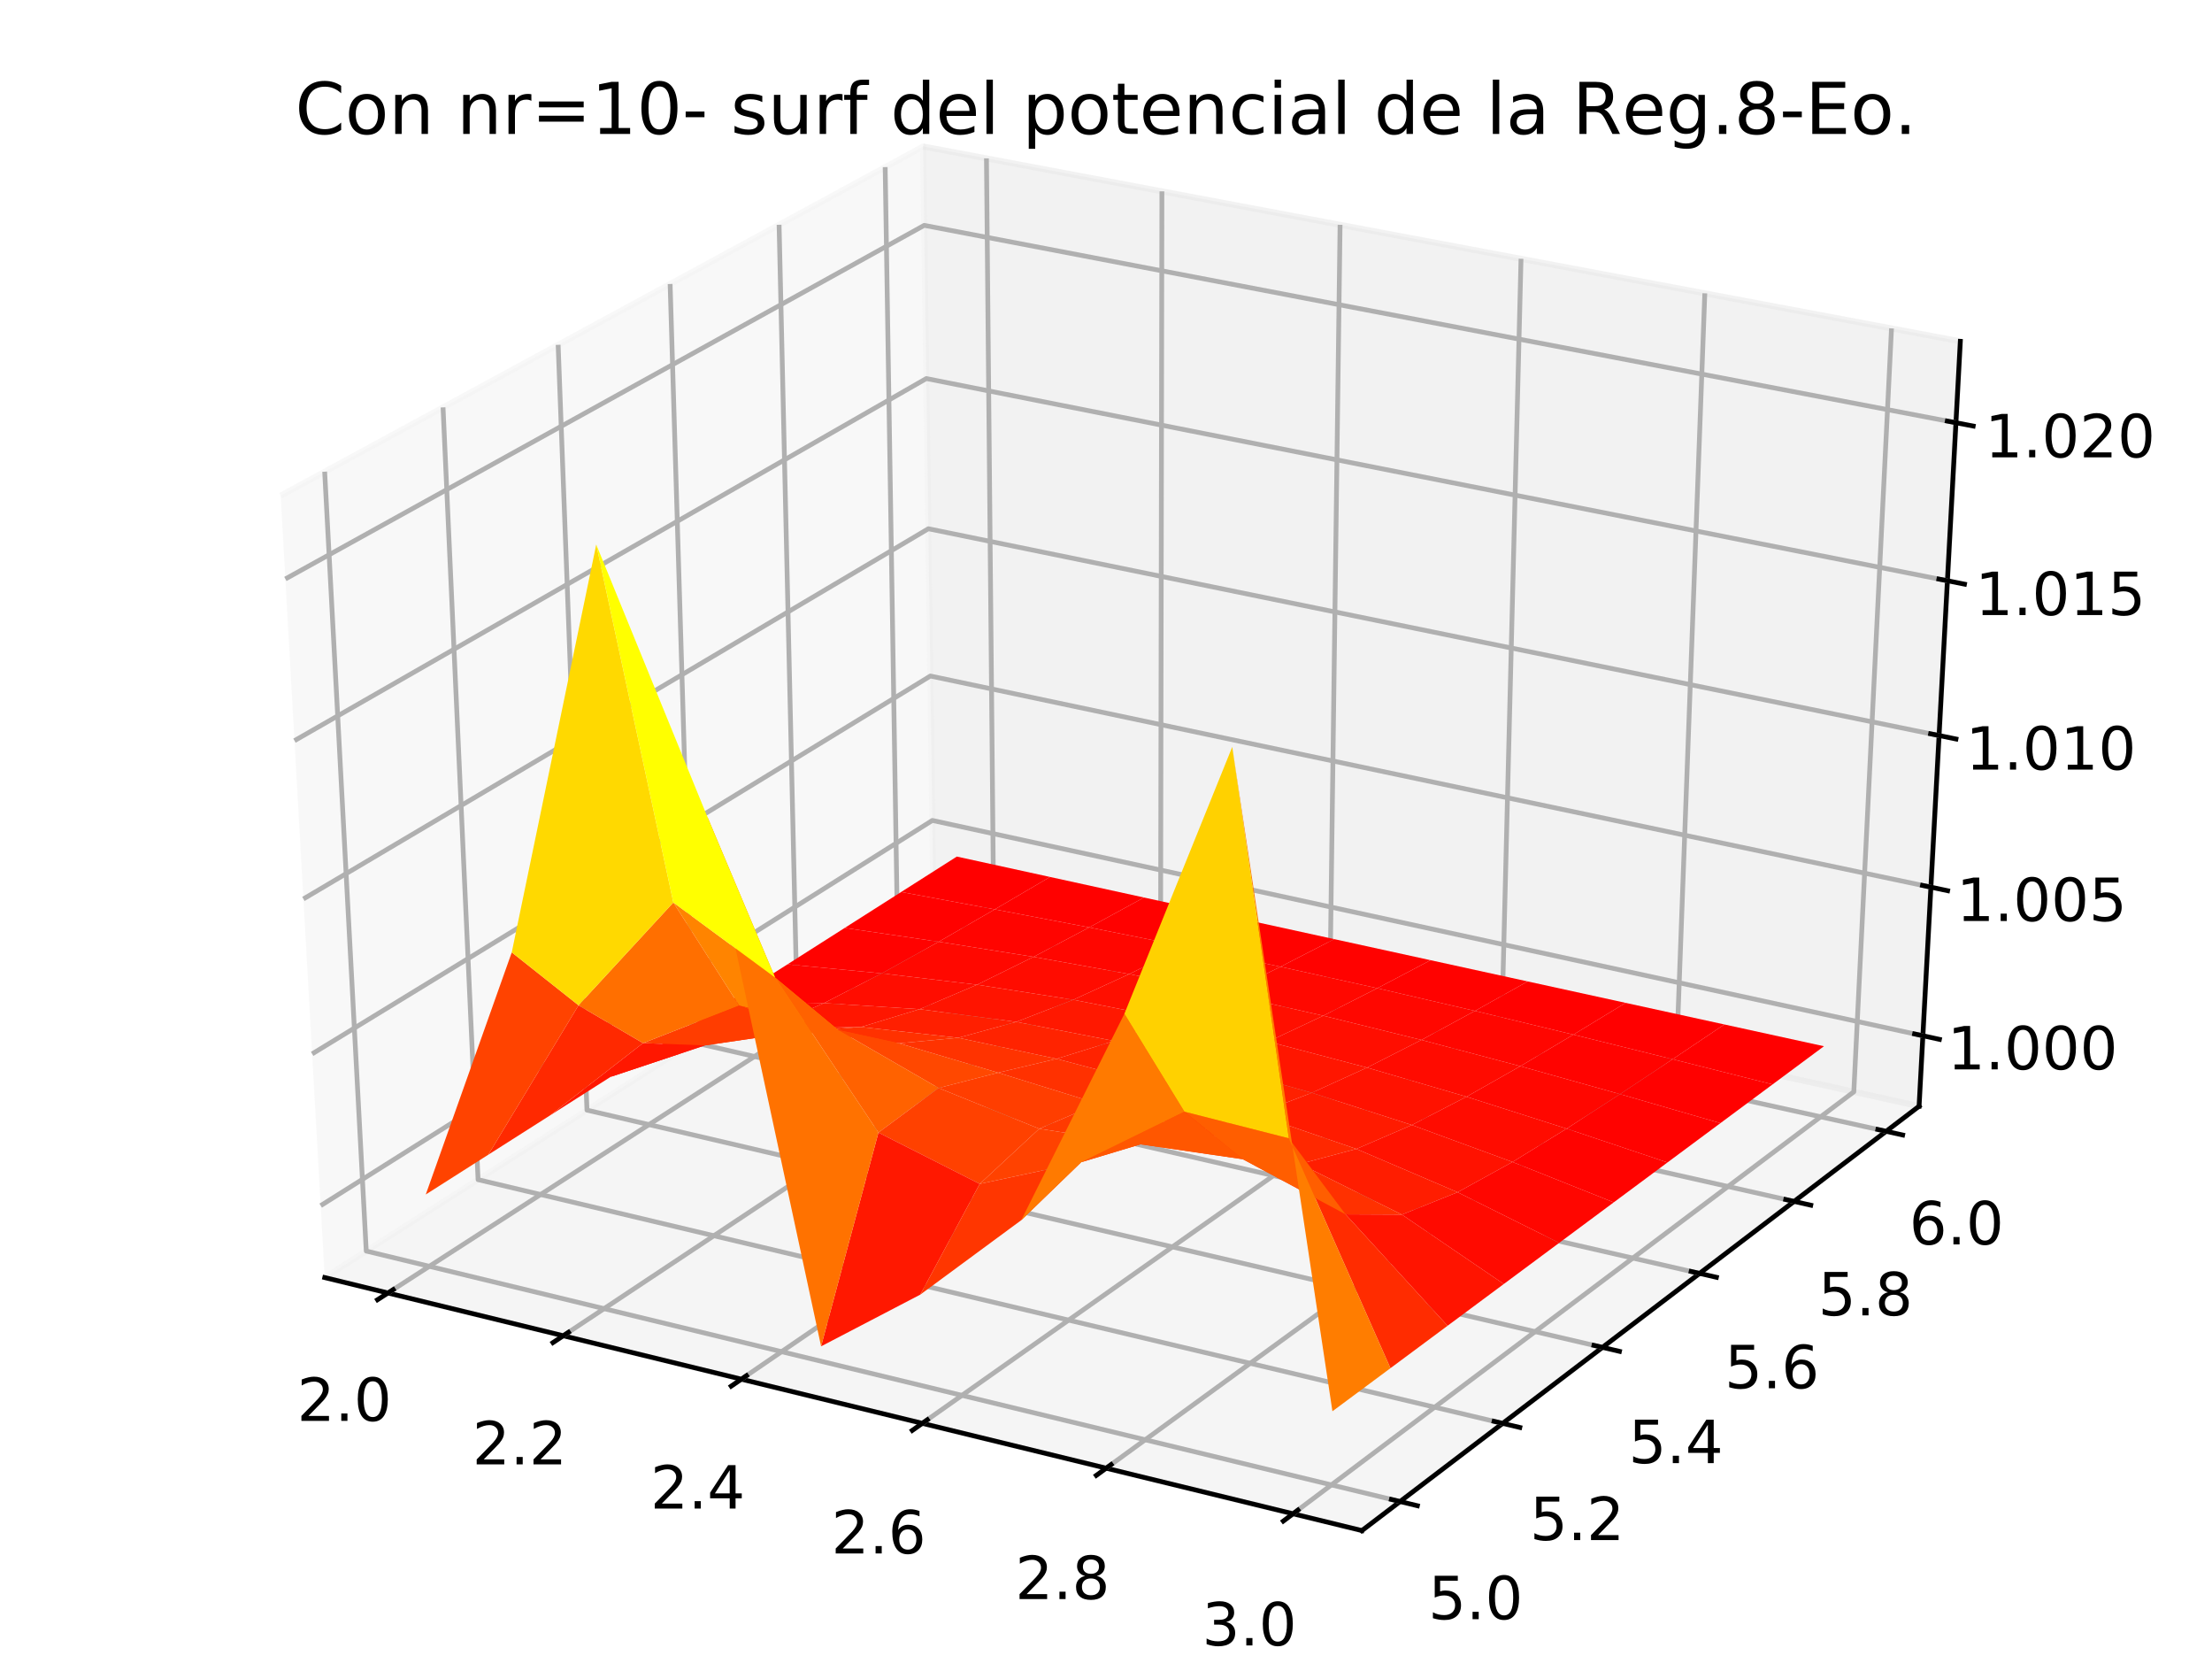 <?xml version="1.0" encoding="utf-8" standalone="no"?>
<!DOCTYPE svg PUBLIC "-//W3C//DTD SVG 1.1//EN"
  "http://www.w3.org/Graphics/SVG/1.1/DTD/svg11.dtd">
<!-- Created with matplotlib (https://matplotlib.org/) -->
<svg height="280.512pt" version="1.1" viewBox="0 0 371.52 280.512" width="371.52pt" xmlns="http://www.w3.org/2000/svg" xmlns:xlink="http://www.w3.org/1999/xlink">
 <defs>
  <style type="text/css">
*{stroke-linecap:butt;stroke-linejoin:round;}
  </style>
 </defs>
 <g id="figure_1">
  <g id="patch_1">
   <path d="M 0 280.512 
L 371.52 280.512 
L 371.52 0 
L 0 0 
z
" style="fill:#ffffff;"/>
  </g>
  <g id="patch_2">
   <path d="M 7.2 273.312 
L 364.32 273.312 
L 364.32 7.2 
L 7.2 7.2 
z
" style="fill:#ffffff;"/>
  </g>
  <g id="pane3d_1">
   <g id="patch_3">
    <path d="M 54.542 214.511 
L 156.751 149.266 
L 155.05 24.594 
L 47.141 83.215 
" style="fill:#f2f2f2;opacity:0.5;stroke:#f2f2f2;stroke-linejoin:miter;"/>
   </g>
  </g>
  <g id="pane3d_2">
   <g id="patch_4">
    <path d="M 156.751 149.266 
L 322.321 185.742 
L 329.249 57.311 
L 155.05 24.594 
" style="fill:#e6e6e6;opacity:0.5;stroke:#e6e6e6;stroke-linejoin:miter;"/>
   </g>
  </g>
  <g id="pane3d_3">
   <g id="patch_5">
    <path d="M 54.542 214.511 
L 228.744 256.993 
L 322.321 185.742 
L 156.751 149.266 
" style="fill:#ececec;opacity:0.5;stroke:#ececec;stroke-linejoin:miter;"/>
   </g>
  </g>
  <g id="axis3d_1">
   <g id="line2d_1">
    <path d="M 54.542 214.511 
L 228.744 256.993 
" style="fill:none;stroke:#000000;stroke-linecap:square;stroke-width:0.8;"/>
   </g>
   <g id="Line3DCollection_1">
    <path d="M 65.162 217.101 
L 166.877 151.497 
L 165.682 26.591 
" style="fill:none;stroke:#b0b0b0;stroke-width:0.8;"/>
    <path d="M 94.606 224.281 
L 194.929 157.677 
L 195.15 32.125 
" style="fill:none;stroke:#b0b0b0;stroke-width:0.8;"/>
    <path d="M 124.518 231.575 
L 223.393 163.948 
L 225.074 37.745 
" style="fill:none;stroke:#b0b0b0;stroke-width:0.8;"/>
    <path d="M 154.908 238.987 
L 252.28 170.312 
L 255.465 43.453 
" style="fill:none;stroke:#b0b0b0;stroke-width:0.8;"/>
    <path d="M 185.79 246.518 
L 281.599 176.771 
L 286.334 49.251 
" style="fill:none;stroke:#b0b0b0;stroke-width:0.8;"/>
    <path d="M 217.174 254.171 
L 311.359 183.327 
L 317.692 55.14 
" style="fill:none;stroke:#b0b0b0;stroke-width:0.8;"/>
   </g>
   <g id="xtick_1">
    <g id="line2d_2">
     <path d="M 66.039 216.535 
L 63.406 218.233 
" style="fill:none;stroke:#000000;stroke-linecap:square;stroke-width:0.8;"/>
    </g>
    <g id="text_1">
     <!-- 2.0 -->
     <defs>
      <path d="M 19.188 8.297 
L 53.609 8.297 
L 53.609 0 
L 7.328 0 
L 7.328 8.297 
Q 12.938 14.109 22.625 23.891 
Q 32.328 33.688 34.812 36.531 
Q 39.547 41.844 41.422 45.531 
Q 43.312 49.219 43.312 52.781 
Q 43.312 58.594 39.234 62.25 
Q 35.156 65.922 28.609 65.922 
Q 23.969 65.922 18.812 64.312 
Q 13.672 62.703 7.812 59.422 
L 7.812 69.391 
Q 13.766 71.781 18.938 73 
Q 24.125 74.219 28.422 74.219 
Q 39.75 74.219 46.484 68.547 
Q 53.219 62.891 53.219 53.422 
Q 53.219 48.922 51.531 44.891 
Q 49.859 40.875 45.406 35.406 
Q 44.188 33.984 37.641 27.219 
Q 31.109 20.453 19.188 8.297 
z
" id="DejaVuSans-50"/>
      <path d="M 10.688 12.406 
L 21 12.406 
L 21 0 
L 10.688 0 
z
" id="DejaVuSans-46"/>
      <path d="M 31.781 66.406 
Q 24.172 66.406 20.328 58.906 
Q 16.5 51.422 16.5 36.375 
Q 16.5 21.391 20.328 13.891 
Q 24.172 6.391 31.781 6.391 
Q 39.453 6.391 43.281 13.891 
Q 47.125 21.391 47.125 36.375 
Q 47.125 51.422 43.281 58.906 
Q 39.453 66.406 31.781 66.406 
z
M 31.781 74.219 
Q 44.047 74.219 50.516 64.516 
Q 56.984 54.828 56.984 36.375 
Q 56.984 17.969 50.516 8.266 
Q 44.047 -1.422 31.781 -1.422 
Q 19.531 -1.422 13.062 8.266 
Q 6.594 17.969 6.594 36.375 
Q 6.594 54.828 13.062 64.516 
Q 19.531 74.219 31.781 74.219 
z
" id="DejaVuSans-48"/>
     </defs>
     <g transform="translate(49.891 238.573)scale(0.1 -0.1)">
      <use xlink:href="#DejaVuSans-50"/>
      <use x="63.623" xlink:href="#DejaVuSans-46"/>
      <use x="95.41" xlink:href="#DejaVuSans-48"/>
     </g>
    </g>
   </g>
   <g id="xtick_2">
    <g id="line2d_3">
     <path d="M 95.471 223.707 
L 92.873 225.431 
" style="fill:none;stroke:#000000;stroke-linecap:square;stroke-width:0.8;"/>
    </g>
    <g id="text_2">
     <!-- 2.2 -->
     <g transform="translate(79.331 245.876)scale(0.1 -0.1)">
      <use xlink:href="#DejaVuSans-50"/>
      <use x="63.623" xlink:href="#DejaVuSans-46"/>
      <use x="95.41" xlink:href="#DejaVuSans-50"/>
     </g>
    </g>
   </g>
   <g id="xtick_3">
    <g id="line2d_4">
     <path d="M 125.371 230.992 
L 122.809 232.744 
" style="fill:none;stroke:#000000;stroke-linecap:square;stroke-width:0.8;"/>
    </g>
    <g id="text_3">
     <!-- 2.4 -->
     <defs>
      <path d="M 37.797 64.312 
L 12.891 25.391 
L 37.797 25.391 
z
M 35.203 72.906 
L 47.609 72.906 
L 47.609 25.391 
L 58.016 25.391 
L 58.016 17.188 
L 47.609 17.188 
L 47.609 0 
L 37.797 0 
L 37.797 17.188 
L 4.891 17.188 
L 4.891 26.703 
z
" id="DejaVuSans-52"/>
     </defs>
     <g transform="translate(109.24 253.295)scale(0.1 -0.1)">
      <use xlink:href="#DejaVuSans-50"/>
      <use x="63.623" xlink:href="#DejaVuSans-46"/>
      <use x="95.41" xlink:href="#DejaVuSans-52"/>
     </g>
    </g>
   </g>
   <g id="xtick_4">
    <g id="line2d_5">
     <path d="M 155.749 238.394 
L 153.225 240.174 
" style="fill:none;stroke:#000000;stroke-linecap:square;stroke-width:0.8;"/>
    </g>
    <g id="text_4">
     <!-- 2.6 -->
     <defs>
      <path d="M 33.016 40.375 
Q 26.375 40.375 22.484 35.828 
Q 18.609 31.297 18.609 23.391 
Q 18.609 15.531 22.484 10.953 
Q 26.375 6.391 33.016 6.391 
Q 39.656 6.391 43.531 10.953 
Q 47.406 15.531 47.406 23.391 
Q 47.406 31.297 43.531 35.828 
Q 39.656 40.375 33.016 40.375 
z
M 52.594 71.297 
L 52.594 62.312 
Q 48.875 64.062 45.094 64.984 
Q 41.312 65.922 37.594 65.922 
Q 27.828 65.922 22.672 59.328 
Q 17.531 52.734 16.797 39.406 
Q 19.672 43.656 24.016 45.922 
Q 28.375 48.188 33.594 48.188 
Q 44.578 48.188 50.953 41.516 
Q 57.328 34.859 57.328 23.391 
Q 57.328 12.156 50.688 5.359 
Q 44.047 -1.422 33.016 -1.422 
Q 20.359 -1.422 13.672 8.266 
Q 6.984 17.969 6.984 36.375 
Q 6.984 53.656 15.188 63.938 
Q 23.391 74.219 37.203 74.219 
Q 40.922 74.219 44.703 73.484 
Q 48.484 72.75 52.594 71.297 
z
" id="DejaVuSans-54"/>
     </defs>
     <g transform="translate(139.629 260.834)scale(0.1 -0.1)">
      <use xlink:href="#DejaVuSans-50"/>
      <use x="63.623" xlink:href="#DejaVuSans-46"/>
      <use x="95.41" xlink:href="#DejaVuSans-54"/>
     </g>
    </g>
   </g>
   <g id="xtick_5">
    <g id="line2d_6">
     <path d="M 186.617 245.915 
L 184.132 247.725 
" style="fill:none;stroke:#000000;stroke-linecap:square;stroke-width:0.8;"/>
    </g>
    <g id="text_5">
     <!-- 2.8 -->
     <defs>
      <path d="M 31.781 34.625 
Q 24.75 34.625 20.719 30.859 
Q 16.703 27.094 16.703 20.516 
Q 16.703 13.922 20.719 10.156 
Q 24.75 6.391 31.781 6.391 
Q 38.812 6.391 42.859 10.172 
Q 46.922 13.969 46.922 20.516 
Q 46.922 27.094 42.891 30.859 
Q 38.875 34.625 31.781 34.625 
z
M 21.922 38.812 
Q 15.578 40.375 12.031 44.719 
Q 8.5 49.078 8.5 55.328 
Q 8.5 64.062 14.719 69.141 
Q 20.953 74.219 31.781 74.219 
Q 42.672 74.219 48.875 69.141 
Q 55.078 64.062 55.078 55.328 
Q 55.078 49.078 51.531 44.719 
Q 48 40.375 41.703 38.812 
Q 48.828 37.156 52.797 32.312 
Q 56.781 27.484 56.781 20.516 
Q 56.781 9.906 50.312 4.234 
Q 43.844 -1.422 31.781 -1.422 
Q 19.734 -1.422 13.25 4.234 
Q 6.781 9.906 6.781 20.516 
Q 6.781 27.484 10.781 32.312 
Q 14.797 37.156 21.922 38.812 
z
M 18.312 54.391 
Q 18.312 48.734 21.844 45.562 
Q 25.391 42.391 31.781 42.391 
Q 38.141 42.391 41.719 45.562 
Q 45.312 48.734 45.312 54.391 
Q 45.312 60.062 41.719 63.234 
Q 38.141 66.406 31.781 66.406 
Q 25.391 66.406 21.844 63.234 
Q 18.312 60.062 18.312 54.391 
z
" id="DejaVuSans-56"/>
     </defs>
     <g transform="translate(170.51 268.494)scale(0.1 -0.1)">
      <use xlink:href="#DejaVuSans-50"/>
      <use x="63.623" xlink:href="#DejaVuSans-46"/>
      <use x="95.41" xlink:href="#DejaVuSans-56"/>
     </g>
    </g>
   </g>
   <g id="xtick_6">
    <g id="line2d_7">
     <path d="M 217.988 253.559 
L 215.543 255.398 
" style="fill:none;stroke:#000000;stroke-linecap:square;stroke-width:0.8;"/>
    </g>
    <g id="text_6">
     <!-- 3.0 -->
     <defs>
      <path d="M 40.578 39.312 
Q 47.656 37.797 51.625 33 
Q 55.609 28.219 55.609 21.188 
Q 55.609 10.406 48.188 4.484 
Q 40.766 -1.422 27.094 -1.422 
Q 22.516 -1.422 17.656 -0.516 
Q 12.797 0.391 7.625 2.203 
L 7.625 11.719 
Q 11.719 9.328 16.594 8.109 
Q 21.484 6.891 26.812 6.891 
Q 36.078 6.891 40.938 10.547 
Q 45.797 14.203 45.797 21.188 
Q 45.797 27.641 41.281 31.266 
Q 36.766 34.906 28.719 34.906 
L 20.219 34.906 
L 20.219 43.016 
L 29.109 43.016 
Q 36.375 43.016 40.234 45.922 
Q 44.094 48.828 44.094 54.297 
Q 44.094 59.906 40.109 62.906 
Q 36.141 65.922 28.719 65.922 
Q 24.656 65.922 20.016 65.031 
Q 15.375 64.156 9.812 62.312 
L 9.812 71.094 
Q 15.438 72.656 20.344 73.438 
Q 25.25 74.219 29.594 74.219 
Q 40.828 74.219 47.359 69.109 
Q 53.906 64.016 53.906 55.328 
Q 53.906 49.266 50.438 45.094 
Q 46.969 40.922 40.578 39.312 
z
" id="DejaVuSans-51"/>
     </defs>
     <g transform="translate(201.895 276.28)scale(0.1 -0.1)">
      <use xlink:href="#DejaVuSans-51"/>
      <use x="63.623" xlink:href="#DejaVuSans-46"/>
      <use x="95.41" xlink:href="#DejaVuSans-48"/>
     </g>
    </g>
   </g>
  </g>
  <g id="axis3d_2">
   <g id="line2d_8">
    <path d="M 322.321 185.742 
L 228.744 256.993 
" style="fill:none;stroke:#000000;stroke-linecap:square;stroke-width:0.8;"/>
   </g>
   <g id="Line3DCollection_2">
    <path d="M 54.53 79.201 
L 61.515 210.059 
L 235.148 252.117 
" style="fill:none;stroke:#b0b0b0;stroke-width:0.8;"/>
    <path d="M 74.41 68.401 
L 80.296 198.071 
L 252.382 238.995 
" style="fill:none;stroke:#b0b0b0;stroke-width:0.8;"/>
    <path d="M 93.743 57.899 
L 98.584 186.396 
L 269.144 226.232 
" style="fill:none;stroke:#b0b0b0;stroke-width:0.8;"/>
    <path d="M 112.55 47.682 
L 116.401 175.024 
L 285.453 213.814 
" style="fill:none;stroke:#b0b0b0;stroke-width:0.8;"/>
    <path d="M 130.852 37.74 
L 133.762 163.941 
L 301.328 201.726 
" style="fill:none;stroke:#b0b0b0;stroke-width:0.8;"/>
    <path d="M 148.67 28.06 
L 150.687 153.137 
L 316.786 189.956 
" style="fill:none;stroke:#b0b0b0;stroke-width:0.8;"/>
   </g>
   <g id="xtick_7">
    <g id="line2d_9">
     <path d="M 233.695 251.765 
L 238.058 252.821 
" style="fill:none;stroke:#000000;stroke-linecap:square;stroke-width:0.8;"/>
    </g>
    <g id="text_7">
     <!-- 5.0 -->
     <defs>
      <path d="M 10.797 72.906 
L 49.516 72.906 
L 49.516 64.594 
L 19.828 64.594 
L 19.828 46.734 
Q 21.969 47.469 24.109 47.828 
Q 26.266 48.188 28.422 48.188 
Q 40.625 48.188 47.75 41.5 
Q 54.891 34.812 54.891 23.391 
Q 54.891 11.625 47.562 5.094 
Q 40.234 -1.422 26.906 -1.422 
Q 22.312 -1.422 17.547 -0.641 
Q 12.797 0.141 7.719 1.703 
L 7.719 11.625 
Q 12.109 9.234 16.797 8.062 
Q 21.484 6.891 26.703 6.891 
Q 35.156 6.891 40.078 11.328 
Q 45.016 15.766 45.016 23.391 
Q 45.016 31 40.078 35.438 
Q 35.156 39.891 26.703 39.891 
Q 22.75 39.891 18.812 39.016 
Q 14.891 38.141 10.797 36.281 
z
" id="DejaVuSans-53"/>
     </defs>
     <g transform="translate(239.896 271.873)scale(0.1 -0.1)">
      <use xlink:href="#DejaVuSans-53"/>
      <use x="63.623" xlink:href="#DejaVuSans-46"/>
      <use x="95.41" xlink:href="#DejaVuSans-48"/>
     </g>
    </g>
   </g>
   <g id="xtick_8">
    <g id="line2d_10">
     <path d="M 250.942 238.652 
L 255.263 239.68 
" style="fill:none;stroke:#000000;stroke-linecap:square;stroke-width:0.8;"/>
    </g>
    <g id="text_8">
     <!-- 5.2 -->
     <g transform="translate(256.945 258.589)scale(0.1 -0.1)">
      <use xlink:href="#DejaVuSans-53"/>
      <use x="63.623" xlink:href="#DejaVuSans-46"/>
      <use x="95.41" xlink:href="#DejaVuSans-50"/>
     </g>
    </g>
   </g>
   <g id="xtick_9">
    <g id="line2d_11">
     <path d="M 267.718 225.899 
L 271.998 226.899 
" style="fill:none;stroke:#000000;stroke-linecap:square;stroke-width:0.8;"/>
    </g>
    <g id="text_9">
     <!-- 5.4 -->
     <g transform="translate(273.527 245.668)scale(0.1 -0.1)">
      <use xlink:href="#DejaVuSans-53"/>
      <use x="63.623" xlink:href="#DejaVuSans-46"/>
      <use x="95.41" xlink:href="#DejaVuSans-52"/>
     </g>
    </g>
   </g>
   <g id="xtick_10">
    <g id="line2d_12">
     <path d="M 284.041 213.49 
L 288.281 214.462 
" style="fill:none;stroke:#000000;stroke-linecap:square;stroke-width:0.8;"/>
    </g>
    <g id="text_10">
     <!-- 5.6 -->
     <g transform="translate(289.662 233.097)scale(0.1 -0.1)">
      <use xlink:href="#DejaVuSans-53"/>
      <use x="63.623" xlink:href="#DejaVuSans-46"/>
      <use x="95.41" xlink:href="#DejaVuSans-54"/>
     </g>
    </g>
   </g>
   <g id="xtick_11">
    <g id="line2d_13">
     <path d="M 299.929 201.411 
L 304.13 202.358 
" style="fill:none;stroke:#000000;stroke-linecap:square;stroke-width:0.8;"/>
    </g>
    <g id="text_11">
     <!-- 5.8 -->
     <g transform="translate(305.368 220.859)scale(0.1 -0.1)">
      <use xlink:href="#DejaVuSans-53"/>
      <use x="63.623" xlink:href="#DejaVuSans-46"/>
      <use x="95.41" xlink:href="#DejaVuSans-56"/>
     </g>
    </g>
   </g>
   <g id="xtick_12">
    <g id="line2d_14">
     <path d="M 315.4 189.649 
L 319.561 190.572 
" style="fill:none;stroke:#000000;stroke-linecap:square;stroke-width:0.8;"/>
    </g>
    <g id="text_12">
     <!-- 6.0 -->
     <g transform="translate(320.661 208.944)scale(0.1 -0.1)">
      <use xlink:href="#DejaVuSans-54"/>
      <use x="63.623" xlink:href="#DejaVuSans-46"/>
      <use x="95.41" xlink:href="#DejaVuSans-48"/>
     </g>
    </g>
   </g>
  </g>
  <g id="axis3d_3">
   <g id="line2d_15">
    <path d="M 322.321 185.742 
L 329.249 57.311 
" style="fill:none;stroke:#000000;stroke-linecap:square;stroke-width:0.8;"/>
   </g>
   <g id="Line3DCollection_3">
    <path d="M 322.96 173.909 
L 156.594 137.757 
L 53.861 202.433 
" style="fill:none;stroke:#b0b0b0;stroke-width:0.8;"/>
    <path d="M 324.305 148.962 
L 156.263 113.507 
L 52.425 176.956 
" style="fill:none;stroke:#b0b0b0;stroke-width:0.8;"/>
    <path d="M 325.678 123.502 
L 155.926 88.78 
L 50.959 150.939 
" style="fill:none;stroke:#b0b0b0;stroke-width:0.8;"/>
    <path d="M 327.08 97.514 
L 155.582 63.562 
L 49.461 124.363 
" style="fill:none;stroke:#b0b0b0;stroke-width:0.8;"/>
    <path d="M 328.511 70.98 
L 155.23 37.838 
L 47.93 97.211 
" style="fill:none;stroke:#b0b0b0;stroke-width:0.8;"/>
   </g>
   <g id="xtick_13">
    <g id="line2d_16">
     <path d="M 321.571 173.608 
L 325.739 174.513 
" style="fill:none;stroke:#000000;stroke-linecap:square;stroke-width:0.8;"/>
    </g>
    <g id="text_13">
     <!-- 1.000 -->
     <defs>
      <path d="M 12.406 8.297 
L 28.516 8.297 
L 28.516 63.922 
L 10.984 60.406 
L 10.984 69.391 
L 28.422 72.906 
L 38.281 72.906 
L 38.281 8.297 
L 54.391 8.297 
L 54.391 0 
L 12.406 0 
z
" id="DejaVuSans-49"/>
     </defs>
     <g transform="translate(327.065 179.555)scale(0.1 -0.1)">
      <use xlink:href="#DejaVuSans-49"/>
      <use x="63.623" xlink:href="#DejaVuSans-46"/>
      <use x="95.41" xlink:href="#DejaVuSans-48"/>
      <use x="159.033" xlink:href="#DejaVuSans-48"/>
      <use x="222.656" xlink:href="#DejaVuSans-48"/>
     </g>
    </g>
   </g>
   <g id="xtick_14">
    <g id="line2d_17">
     <path d="M 322.902 148.666 
L 327.114 149.554 
" style="fill:none;stroke:#000000;stroke-linecap:square;stroke-width:0.8;"/>
    </g>
    <g id="text_14">
     <!-- 1.005 -->
     <g transform="translate(328.594 154.645)scale(0.1 -0.1)">
      <use xlink:href="#DejaVuSans-49"/>
      <use x="63.623" xlink:href="#DejaVuSans-46"/>
      <use x="95.41" xlink:href="#DejaVuSans-48"/>
      <use x="159.033" xlink:href="#DejaVuSans-48"/>
      <use x="222.656" xlink:href="#DejaVuSans-53"/>
     </g>
    </g>
   </g>
   <g id="xtick_15">
    <g id="line2d_18">
     <path d="M 324.261 123.212 
L 328.517 124.082 
" style="fill:none;stroke:#000000;stroke-linecap:square;stroke-width:0.8;"/>
    </g>
    <g id="text_15">
     <!-- 1.010 -->
     <g transform="translate(330.155 129.224)scale(0.1 -0.1)">
      <use xlink:href="#DejaVuSans-49"/>
      <use x="63.623" xlink:href="#DejaVuSans-46"/>
      <use x="95.41" xlink:href="#DejaVuSans-48"/>
      <use x="159.033" xlink:href="#DejaVuSans-49"/>
      <use x="222.656" xlink:href="#DejaVuSans-48"/>
     </g>
    </g>
   </g>
   <g id="xtick_16">
    <g id="line2d_19">
     <path d="M 325.647 97.23 
L 329.949 98.082 
" style="fill:none;stroke:#000000;stroke-linecap:square;stroke-width:0.8;"/>
    </g>
    <g id="text_16">
     <!-- 1.015 -->
     <g transform="translate(331.748 103.276)scale(0.1 -0.1)">
      <use xlink:href="#DejaVuSans-49"/>
      <use x="63.623" xlink:href="#DejaVuSans-46"/>
      <use x="95.41" xlink:href="#DejaVuSans-48"/>
      <use x="159.033" xlink:href="#DejaVuSans-49"/>
      <use x="222.656" xlink:href="#DejaVuSans-53"/>
     </g>
    </g>
   </g>
   <g id="xtick_17">
    <g id="line2d_20">
     <path d="M 327.063 70.703 
L 331.411 71.535 
" style="fill:none;stroke:#000000;stroke-linecap:square;stroke-width:0.8;"/>
    </g>
    <g id="text_17">
     <!-- 1.020 -->
     <g transform="translate(333.374 76.786)scale(0.1 -0.1)">
      <use xlink:href="#DejaVuSans-49"/>
      <use x="63.623" xlink:href="#DejaVuSans-46"/>
      <use x="95.41" xlink:href="#DejaVuSans-48"/>
      <use x="159.033" xlink:href="#DejaVuSans-50"/>
      <use x="222.656" xlink:href="#DejaVuSans-48"/>
     </g>
    </g>
   </g>
  </g>
  <g id="axes_1">
   <g id="Poly3DCollection_1">
    <path clip-path="url(#pbfcf50aa04)" d="M 151.357 149.771 
L 167.078 152.69 
L 176.358 147.247 
L 160.704 143.824 
z
" style="fill:#ff0000;"/>
    <path clip-path="url(#pbfcf50aa04)" d="M 167.078 152.69 
L 182.937 155.718 
L 192.14 150.698 
L 176.358 147.247 
z
" style="fill:#ff0100;"/>
    <path clip-path="url(#pbfcf50aa04)" d="M 141.875 155.802 
L 157.66 158.125 
L 167.078 152.69 
L 151.357 149.771 
z
" style="fill:#ff0100;"/>
    <path clip-path="url(#pbfcf50aa04)" d="M 182.937 155.718 
L 198.933 158.918 
L 208.051 154.177 
L 192.14 150.698 
z
" style="fill:#ff0100;"/>
    <path clip-path="url(#pbfcf50aa04)" d="M 157.66 158.125 
L 173.592 160.662 
L 182.937 155.718 
L 167.078 152.69 
z
" style="fill:#ff0400;"/>
    <path clip-path="url(#pbfcf50aa04)" d="M 198.933 158.918 
L 215.064 162.32 
L 224.095 157.685 
L 208.051 154.177 
z
" style="fill:#ff0200;"/>
    <path clip-path="url(#pbfcf50aa04)" d="M 132.258 161.92 
L 148.097 163.436 
L 157.66 158.125 
L 141.875 155.802 
z
" style="fill:#ff0200;"/>
    <path clip-path="url(#pbfcf50aa04)" d="M 173.592 160.662 
L 189.671 163.552 
L 198.933 158.918 
L 182.937 155.718 
z
" style="fill:#ff0600;"/>
    <path clip-path="url(#pbfcf50aa04)" d="M 215.064 162.32 
L 231.33 165.93 
L 240.272 161.223 
L 224.095 157.685 
z
" style="fill:#ff0200;"/>
    <path clip-path="url(#pbfcf50aa04)" d="M 148.097 163.436 
L 164.099 165.339 
L 173.592 160.662 
L 157.66 158.125 
z
" style="fill:#ff0800;"/>
    <path clip-path="url(#pbfcf50aa04)" d="M 189.671 163.552 
L 205.892 166.847 
L 215.064 162.32 
L 198.933 158.918 
z
" style="fill:#ff0800;"/>
    <path clip-path="url(#pbfcf50aa04)" d="M 231.33 165.93 
L 247.729 169.736 
L 256.584 164.789 
L 240.272 161.223 
z
" style="fill:#ff0200;"/>
    <path clip-path="url(#pbfcf50aa04)" d="M 122.501 168.127 
L 138.379 168.43 
L 148.097 163.436 
L 132.258 161.92 
z
" style="fill:#ff0400;"/>
    <path clip-path="url(#pbfcf50aa04)" d="M 164.099 165.339 
L 180.261 167.867 
L 189.671 163.552 
L 173.592 160.662 
z
" style="fill:#ff0c00;"/>
    <path clip-path="url(#pbfcf50aa04)" d="M 205.892 166.847 
L 222.249 170.544 
L 231.33 165.93 
L 215.064 162.32 
z
" style="fill:#ff0800;"/>
    <path clip-path="url(#pbfcf50aa04)" d="M 247.729 169.736 
L 264.259 173.721 
L 273.032 168.386 
L 256.584 164.789 
z
" style="fill:#ff0100;"/>
    <path clip-path="url(#pbfcf50aa04)" d="M 138.379 168.43 
L 154.445 169.449 
L 164.099 165.339 
L 148.097 163.436 
z
" style="fill:#ff0d00;"/>
    <path clip-path="url(#pbfcf50aa04)" d="M 180.261 167.867 
L 196.573 171.071 
L 205.892 166.847 
L 189.671 163.552 
z
" style="fill:#ff0f00;"/>
    <path clip-path="url(#pbfcf50aa04)" d="M 222.249 170.544 
L 238.737 174.613 
L 247.729 169.736 
L 231.33 165.93 
z
" style="fill:#ff0700;"/>
    <path clip-path="url(#pbfcf50aa04)" d="M 264.259 173.721 
L 280.92 177.851 
L 289.619 172.013 
L 273.032 168.386 
z
" style="fill:#ff0000;"/>
    <path clip-path="url(#pbfcf50aa04)" d="M 112.601 174.424 
L 128.489 172.729 
L 138.379 168.43 
L 122.501 168.127 
z
" style="fill:#ff0700;"/>
    <path clip-path="url(#pbfcf50aa04)" d="M 154.445 169.449 
L 170.692 171.577 
L 180.261 167.867 
L 164.099 165.339 
z
" style="fill:#ff1400;"/>
    <path clip-path="url(#pbfcf50aa04)" d="M 196.573 171.071 
L 213.025 174.89 
L 222.249 170.544 
L 205.892 166.847 
z
" style="fill:#ff0f00;"/>
    <path clip-path="url(#pbfcf50aa04)" d="M 238.737 174.613 
L 255.352 179.021 
L 264.259 173.721 
L 247.729 169.736 
z
" style="fill:#ff0600;"/>
    <path clip-path="url(#pbfcf50aa04)" d="M 280.92 177.851 
L 297.714 182.079 
L 306.346 175.67 
L 289.619 172.013 
z
" style="fill:#ff0000;"/>
    <path clip-path="url(#pbfcf50aa04)" d="M 128.489 172.729 
L 144.61 172.441 
L 154.445 169.449 
L 138.379 168.43 
z
" style="fill:#ff1600;"/>
    <path clip-path="url(#pbfcf50aa04)" d="M 170.692 171.577 
L 187.1 174.779 
L 196.573 171.071 
L 180.261 167.867 
z
" style="fill:#ff1800;"/>
    <path clip-path="url(#pbfcf50aa04)" d="M 213.025 174.89 
L 229.607 179.257 
L 238.737 174.613 
L 222.249 170.544 
z
" style="fill:#ff0e00;"/>
    <path clip-path="url(#pbfcf50aa04)" d="M 255.352 179.021 
L 272.091 183.711 
L 280.92 177.851 
L 264.259 173.721 
z
" style="fill:#ff0300;"/>
    <path clip-path="url(#pbfcf50aa04)" d="M 102.555 180.814 
L 118.389 175.532 
L 128.489 172.729 
L 112.601 174.424 
z
" style="fill:#ff0d00;"/>
    <path clip-path="url(#pbfcf50aa04)" d="M 144.61 172.441 
L 160.947 174.252 
L 170.692 171.577 
L 154.445 169.449 
z
" style="fill:#ff1f00;"/>
    <path clip-path="url(#pbfcf50aa04)" d="M 272.091 183.711 
L 288.954 188.583 
L 297.714 182.079 
L 280.92 177.851 
z
" style="fill:#ff0100;"/>
    <path clip-path="url(#pbfcf50aa04)" d="M 229.607 179.257 
L 246.311 184.147 
L 255.352 179.021 
L 238.737 174.613 
z
" style="fill:#ff0b00;"/>
    <path clip-path="url(#pbfcf50aa04)" d="M 187.1 174.779 
L 203.651 178.799 
L 213.025 174.89 
L 196.573 171.071 
z
" style="fill:#ff1800;"/>
    <path clip-path="url(#pbfcf50aa04)" d="M 118.389 175.532 
L 134.547 173.163 
L 144.61 172.441 
L 128.489 172.729 
z
" style="fill:#ff2400;"/>
    <path clip-path="url(#pbfcf50aa04)" d="M 246.311 184.147 
L 263.13 189.51 
L 272.091 183.711 
L 255.352 179.021 
z
" style="fill:#ff0700;"/>
    <path clip-path="url(#pbfcf50aa04)" d="M 203.651 178.799 
L 220.333 183.485 
L 229.607 179.257 
L 213.025 174.89 
z
" style="fill:#ff1600;"/>
    <path clip-path="url(#pbfcf50aa04)" d="M 160.947 174.252 
L 177.46 177.784 
L 187.1 174.779 
L 170.692 171.577 
z
" style="fill:#ff2300;"/>
    <path clip-path="url(#pbfcf50aa04)" d="M 92.361 187.299 
L 108 175.146 
L 118.389 175.532 
L 102.555 180.814 
z
" style="fill:#ff1700;"/>
    <path clip-path="url(#pbfcf50aa04)" d="M 263.13 189.51 
L 280.063 195.184 
L 288.954 188.583 
L 272.091 183.711 
z
" style="fill:#ff0200;"/>
    <path clip-path="url(#pbfcf50aa04)" d="M 220.333 183.485 
L 237.133 188.897 
L 246.311 184.147 
L 229.607 179.257 
z
" style="fill:#ff1200;"/>
    <path clip-path="url(#pbfcf50aa04)" d="M 177.46 177.784 
L 194.117 182.185 
L 203.651 178.799 
L 187.1 174.779 
z
" style="fill:#ff2300;"/>
    <path clip-path="url(#pbfcf50aa04)" d="M 134.547 173.163 
L 150.996 175.177 
L 160.947 174.252 
L 144.61 172.441 
z
" style="fill:#ff3100;"/>
    <path clip-path="url(#pbfcf50aa04)" d="M 237.133 188.897 
L 254.037 195.103 
L 263.13 189.51 
L 246.311 184.147 
z
" style="fill:#ff0c00;"/>
    <path clip-path="url(#pbfcf50aa04)" d="M 194.117 182.185 
L 210.907 187.096 
L 220.333 183.485 
L 203.651 178.799 
z
" style="fill:#ff2000;"/>
    <path clip-path="url(#pbfcf50aa04)" d="M 108 175.146 
L 124.147 168.841 
L 134.547 173.163 
L 118.389 175.532 
z
" style="fill:#ff3d00;"/>
    <path clip-path="url(#pbfcf50aa04)" d="M 150.996 175.177 
L 167.64 180.111 
L 177.46 177.784 
L 160.947 174.252 
z
" style="fill:#ff3300;"/>
    <path clip-path="url(#pbfcf50aa04)" d="M 82.014 193.881 
L 97.167 168.8 
L 108 175.146 
L 92.361 187.299 
z
" style="fill:#ff2900;"/>
    <path clip-path="url(#pbfcf50aa04)" d="M 254.037 195.103 
L 271.038 201.884 
L 280.063 195.184 
L 263.13 189.51 
z
" style="fill:#ff0300;"/>
    <path clip-path="url(#pbfcf50aa04)" d="M 210.907 187.096 
L 227.815 192.913 
L 237.133 188.897 
L 220.333 183.485 
z
" style="fill:#ff1b00;"/>
    <path clip-path="url(#pbfcf50aa04)" d="M 167.64 180.111 
L 184.414 185.308 
L 194.117 182.185 
L 177.46 177.784 
z
" style="fill:#ff3100;"/>
    <path clip-path="url(#pbfcf50aa04)" d="M 124.147 168.841 
L 140.785 172.951 
L 150.996 175.177 
L 134.547 173.163 
z
" style="fill:#ff4e00;"/>
    <path clip-path="url(#pbfcf50aa04)" d="M 227.815 192.913 
L 244.812 200.184 
L 254.037 195.103 
L 237.133 188.897 
z
" style="fill:#ff1200;"/>
    <path clip-path="url(#pbfcf50aa04)" d="M 184.414 185.308 
L 201.319 189.933 
L 210.907 187.096 
L 194.117 182.185 
z
" style="fill:#ff2d00;"/>
    <path clip-path="url(#pbfcf50aa04)" d="M 244.812 200.184 
L 261.875 208.687 
L 271.038 201.884 
L 254.037 195.103 
z
" style="fill:#ff0600;"/>
    <path clip-path="url(#pbfcf50aa04)" d="M 140.785 172.951 
L 157.64 182.683 
L 167.64 180.111 
L 150.996 175.177 
z
" style="fill:#ff4800;"/>
    <path clip-path="url(#pbfcf50aa04)" d="M 71.511 200.562 
L 85.952 159.913 
L 97.167 168.8 
L 82.014 193.881 
z
" style="fill:#ff4300;"/>
    <path clip-path="url(#pbfcf50aa04)" d="M 201.319 189.933 
L 218.353 195.43 
L 227.815 192.913 
L 210.907 187.096 
z
" style="fill:#ff2800;"/>
    <path clip-path="url(#pbfcf50aa04)" d="M 97.167 168.8 
L 113.093 151.537 
L 124.147 168.841 
L 108 175.146 
z
" style="fill:#ff6f00;"/>
    <path clip-path="url(#pbfcf50aa04)" d="M 157.64 182.683 
L 174.542 189.524 
L 184.414 185.308 
L 167.64 180.111 
z
" style="fill:#ff3e00;"/>
    <path clip-path="url(#pbfcf50aa04)" d="M 218.353 195.43 
L 235.459 203.941 
L 244.812 200.184 
L 227.815 192.913 
z
" style="fill:#ff1d00;"/>
    <path clip-path="url(#pbfcf50aa04)" d="M 174.542 189.524 
L 191.554 192.141 
L 201.319 189.933 
L 184.414 185.308 
z
" style="fill:#ff3a00;"/>
    <path clip-path="url(#pbfcf50aa04)" d="M 235.459 203.941 
L 252.573 215.593 
L 261.875 208.687 
L 244.812 200.184 
z
" style="fill:#ff0a00;"/>
    <path clip-path="url(#pbfcf50aa04)" d="M 113.093 151.537 
L 130.182 164.137 
L 140.785 172.951 
L 124.147 168.841 
z
" style="fill:#ff8400;"/>
    <path clip-path="url(#pbfcf50aa04)" d="M 130.182 164.137 
L 147.538 190.169 
L 157.64 182.683 
L 140.785 172.951 
z
" style="fill:#ff6200;"/>
    <path clip-path="url(#pbfcf50aa04)" d="M 147.538 190.169 
L 164.55 198.784 
L 174.542 189.524 
L 157.64 182.683 
z
" style="fill:#ff4100;"/>
    <path clip-path="url(#pbfcf50aa04)" d="M 191.554 192.141 
L 208.736 194.64 
L 218.353 195.43 
L 201.319 189.933 
z
" style="fill:#ff3b00;"/>
    <path clip-path="url(#pbfcf50aa04)" d="M 137.907 226.059 
L 154.562 217.378 
L 164.55 198.784 
L 147.538 190.169 
z
" style="fill:#ff1800;"/>
    <path clip-path="url(#pbfcf50aa04)" d="M 208.736 194.64 
L 225.995 203.893 
L 235.459 203.941 
L 218.353 195.43 
z
" style="fill:#ff3100;"/>
    <path clip-path="url(#pbfcf50aa04)" d="M 164.55 198.784 
L 181.603 195.137 
L 191.554 192.141 
L 174.542 189.524 
z
" style="fill:#ff4200;"/>
    <path clip-path="url(#pbfcf50aa04)" d="M 225.995 203.893 
L 243.126 222.606 
L 252.573 215.593 
L 235.459 203.941 
z
" style="fill:#ff1400;"/>
    <path clip-path="url(#pbfcf50aa04)" d="M 118.758 137.033 
L 137.907 226.059 
L 147.538 190.169 
L 130.182 164.137 
z
" style="fill:#ff7200;"/>
    <path clip-path="url(#pbfcf50aa04)" d="M 154.562 217.378 
L 171.518 204.885 
L 181.603 195.137 
L 164.55 198.784 
z
" style="fill:#ff3600;"/>
    <path clip-path="url(#pbfcf50aa04)" d="M 181.603 195.137 
L 198.934 186.658 
L 208.736 194.64 
L 191.554 192.141 
z
" style="fill:#ff5700;"/>
    <path clip-path="url(#pbfcf50aa04)" d="M 85.952 159.913 
L 100.142 91.426 
L 113.093 151.537 
L 97.167 168.8 
z
" style="fill:#ffd900;"/>
    <path clip-path="url(#pbfcf50aa04)" d="M 216.463 191.128 
L 233.534 229.728 
L 243.126 222.606 
L 225.995 203.893 
z
" style="fill:#ff2c00;"/>
    <path clip-path="url(#pbfcf50aa04)" d="M 198.934 186.658 
L 216.463 191.128 
L 225.995 203.893 
L 208.736 194.64 
z
" style="fill:#ff5e00;"/>
    <path clip-path="url(#pbfcf50aa04)" d="M 100.142 91.426 
L 118.758 137.033 
L 130.182 164.137 
L 113.093 151.537 
z
" style="fill:#ffff00;"/>
    <path clip-path="url(#pbfcf50aa04)" d="M 171.518 204.885 
L 188.848 170.222 
L 198.934 186.658 
L 181.603 195.137 
z
" style="fill:#ff7a00;"/>
    <path clip-path="url(#pbfcf50aa04)" d="M 206.964 125.413 
L 223.79 236.962 
L 233.534 229.728 
L 216.463 191.128 
z
" style="fill:#ff7d00;"/>
    <path clip-path="url(#pbfcf50aa04)" d="M 188.848 170.222 
L 206.964 125.413 
L 216.463 191.128 
L 198.934 186.658 
z
" style="fill:#ffd100;"/>
   </g>
   <g id="text_18">
    <!-- Con nr=10- surf del potencial de la Reg.8-Eo. -->
    <defs>
     <path d="M 64.406 67.281 
L 64.406 56.891 
Q 59.422 61.531 53.781 63.812 
Q 48.141 66.109 41.797 66.109 
Q 29.297 66.109 22.656 58.469 
Q 16.016 50.828 16.016 36.375 
Q 16.016 21.969 22.656 14.328 
Q 29.297 6.688 41.797 6.688 
Q 48.141 6.688 53.781 8.984 
Q 59.422 11.281 64.406 15.922 
L 64.406 5.609 
Q 59.234 2.094 53.438 0.328 
Q 47.656 -1.422 41.219 -1.422 
Q 24.656 -1.422 15.125 8.703 
Q 5.609 18.844 5.609 36.375 
Q 5.609 53.953 15.125 64.078 
Q 24.656 74.219 41.219 74.219 
Q 47.75 74.219 53.531 72.484 
Q 59.328 70.75 64.406 67.281 
z
" id="DejaVuSans-67"/>
     <path d="M 30.609 48.391 
Q 23.391 48.391 19.188 42.75 
Q 14.984 37.109 14.984 27.297 
Q 14.984 17.484 19.156 11.844 
Q 23.344 6.203 30.609 6.203 
Q 37.797 6.203 41.984 11.859 
Q 46.188 17.531 46.188 27.297 
Q 46.188 37.016 41.984 42.703 
Q 37.797 48.391 30.609 48.391 
z
M 30.609 56 
Q 42.328 56 49.016 48.375 
Q 55.719 40.766 55.719 27.297 
Q 55.719 13.875 49.016 6.219 
Q 42.328 -1.422 30.609 -1.422 
Q 18.844 -1.422 12.172 6.219 
Q 5.516 13.875 5.516 27.297 
Q 5.516 40.766 12.172 48.375 
Q 18.844 56 30.609 56 
z
" id="DejaVuSans-111"/>
     <path d="M 54.891 33.016 
L 54.891 0 
L 45.906 0 
L 45.906 32.719 
Q 45.906 40.484 42.875 44.328 
Q 39.844 48.188 33.797 48.188 
Q 26.516 48.188 22.312 43.547 
Q 18.109 38.922 18.109 30.906 
L 18.109 0 
L 9.078 0 
L 9.078 54.688 
L 18.109 54.688 
L 18.109 46.188 
Q 21.344 51.125 25.703 53.562 
Q 30.078 56 35.797 56 
Q 45.219 56 50.047 50.172 
Q 54.891 44.344 54.891 33.016 
z
" id="DejaVuSans-110"/>
     <path id="DejaVuSans-32"/>
     <path d="M 41.109 46.297 
Q 39.594 47.172 37.812 47.578 
Q 36.031 48 33.891 48 
Q 26.266 48 22.188 43.047 
Q 18.109 38.094 18.109 28.812 
L 18.109 0 
L 9.078 0 
L 9.078 54.688 
L 18.109 54.688 
L 18.109 46.188 
Q 20.953 51.172 25.484 53.578 
Q 30.031 56 36.531 56 
Q 37.453 56 38.578 55.875 
Q 39.703 55.766 41.062 55.516 
z
" id="DejaVuSans-114"/>
     <path d="M 10.594 45.406 
L 73.188 45.406 
L 73.188 37.203 
L 10.594 37.203 
z
M 10.594 25.484 
L 73.188 25.484 
L 73.188 17.188 
L 10.594 17.188 
z
" id="DejaVuSans-61"/>
     <path d="M 4.891 31.391 
L 31.203 31.391 
L 31.203 23.391 
L 4.891 23.391 
z
" id="DejaVuSans-45"/>
     <path d="M 44.281 53.078 
L 44.281 44.578 
Q 40.484 46.531 36.375 47.5 
Q 32.281 48.484 27.875 48.484 
Q 21.188 48.484 17.844 46.438 
Q 14.5 44.391 14.5 40.281 
Q 14.5 37.156 16.891 35.375 
Q 19.281 33.594 26.516 31.984 
L 29.594 31.297 
Q 39.156 29.25 43.188 25.516 
Q 47.219 21.781 47.219 15.094 
Q 47.219 7.469 41.188 3.016 
Q 35.156 -1.422 24.609 -1.422 
Q 20.219 -1.422 15.453 -0.562 
Q 10.688 0.297 5.422 2 
L 5.422 11.281 
Q 10.406 8.688 15.234 7.391 
Q 20.062 6.109 24.812 6.109 
Q 31.156 6.109 34.562 8.281 
Q 37.984 10.453 37.984 14.406 
Q 37.984 18.062 35.516 20.016 
Q 33.062 21.969 24.703 23.781 
L 21.578 24.516 
Q 13.234 26.266 9.516 29.906 
Q 5.812 33.547 5.812 39.891 
Q 5.812 47.609 11.281 51.797 
Q 16.75 56 26.812 56 
Q 31.781 56 36.172 55.266 
Q 40.578 54.547 44.281 53.078 
z
" id="DejaVuSans-115"/>
     <path d="M 8.5 21.578 
L 8.5 54.688 
L 17.484 54.688 
L 17.484 21.922 
Q 17.484 14.156 20.5 10.266 
Q 23.531 6.391 29.594 6.391 
Q 36.859 6.391 41.078 11.031 
Q 45.312 15.672 45.312 23.688 
L 45.312 54.688 
L 54.297 54.688 
L 54.297 0 
L 45.312 0 
L 45.312 8.406 
Q 42.047 3.422 37.719 1 
Q 33.406 -1.422 27.688 -1.422 
Q 18.266 -1.422 13.375 4.438 
Q 8.5 10.297 8.5 21.578 
z
M 31.109 56 
z
" id="DejaVuSans-117"/>
     <path d="M 37.109 75.984 
L 37.109 68.5 
L 28.516 68.5 
Q 23.688 68.5 21.797 66.547 
Q 19.922 64.594 19.922 59.516 
L 19.922 54.688 
L 34.719 54.688 
L 34.719 47.703 
L 19.922 47.703 
L 19.922 0 
L 10.891 0 
L 10.891 47.703 
L 2.297 47.703 
L 2.297 54.688 
L 10.891 54.688 
L 10.891 58.5 
Q 10.891 67.625 15.141 71.797 
Q 19.391 75.984 28.609 75.984 
z
" id="DejaVuSans-102"/>
     <path d="M 45.406 46.391 
L 45.406 75.984 
L 54.391 75.984 
L 54.391 0 
L 45.406 0 
L 45.406 8.203 
Q 42.578 3.328 38.25 0.953 
Q 33.938 -1.422 27.875 -1.422 
Q 17.969 -1.422 11.734 6.484 
Q 5.516 14.406 5.516 27.297 
Q 5.516 40.188 11.734 48.094 
Q 17.969 56 27.875 56 
Q 33.938 56 38.25 53.625 
Q 42.578 51.266 45.406 46.391 
z
M 14.797 27.297 
Q 14.797 17.391 18.875 11.75 
Q 22.953 6.109 30.078 6.109 
Q 37.203 6.109 41.297 11.75 
Q 45.406 17.391 45.406 27.297 
Q 45.406 37.203 41.297 42.844 
Q 37.203 48.484 30.078 48.484 
Q 22.953 48.484 18.875 42.844 
Q 14.797 37.203 14.797 27.297 
z
" id="DejaVuSans-100"/>
     <path d="M 56.203 29.594 
L 56.203 25.203 
L 14.891 25.203 
Q 15.484 15.922 20.484 11.062 
Q 25.484 6.203 34.422 6.203 
Q 39.594 6.203 44.453 7.469 
Q 49.312 8.734 54.109 11.281 
L 54.109 2.781 
Q 49.266 0.734 44.188 -0.344 
Q 39.109 -1.422 33.891 -1.422 
Q 20.797 -1.422 13.156 6.188 
Q 5.516 13.812 5.516 26.812 
Q 5.516 40.234 12.766 48.109 
Q 20.016 56 32.328 56 
Q 43.359 56 49.781 48.891 
Q 56.203 41.797 56.203 29.594 
z
M 47.219 32.234 
Q 47.125 39.594 43.094 43.984 
Q 39.062 48.391 32.422 48.391 
Q 24.906 48.391 20.391 44.141 
Q 15.875 39.891 15.188 32.172 
z
" id="DejaVuSans-101"/>
     <path d="M 9.422 75.984 
L 18.406 75.984 
L 18.406 0 
L 9.422 0 
z
" id="DejaVuSans-108"/>
     <path d="M 18.109 8.203 
L 18.109 -20.797 
L 9.078 -20.797 
L 9.078 54.688 
L 18.109 54.688 
L 18.109 46.391 
Q 20.953 51.266 25.266 53.625 
Q 29.594 56 35.594 56 
Q 45.562 56 51.781 48.094 
Q 58.016 40.188 58.016 27.297 
Q 58.016 14.406 51.781 6.484 
Q 45.562 -1.422 35.594 -1.422 
Q 29.594 -1.422 25.266 0.953 
Q 20.953 3.328 18.109 8.203 
z
M 48.688 27.297 
Q 48.688 37.203 44.609 42.844 
Q 40.531 48.484 33.406 48.484 
Q 26.266 48.484 22.188 42.844 
Q 18.109 37.203 18.109 27.297 
Q 18.109 17.391 22.188 11.75 
Q 26.266 6.109 33.406 6.109 
Q 40.531 6.109 44.609 11.75 
Q 48.688 17.391 48.688 27.297 
z
" id="DejaVuSans-112"/>
     <path d="M 18.312 70.219 
L 18.312 54.688 
L 36.812 54.688 
L 36.812 47.703 
L 18.312 47.703 
L 18.312 18.016 
Q 18.312 11.328 20.141 9.422 
Q 21.969 7.516 27.594 7.516 
L 36.812 7.516 
L 36.812 0 
L 27.594 0 
Q 17.188 0 13.234 3.875 
Q 9.281 7.766 9.281 18.016 
L 9.281 47.703 
L 2.688 47.703 
L 2.688 54.688 
L 9.281 54.688 
L 9.281 70.219 
z
" id="DejaVuSans-116"/>
     <path d="M 48.781 52.594 
L 48.781 44.188 
Q 44.969 46.297 41.141 47.344 
Q 37.312 48.391 33.406 48.391 
Q 24.656 48.391 19.812 42.844 
Q 14.984 37.312 14.984 27.297 
Q 14.984 17.281 19.812 11.734 
Q 24.656 6.203 33.406 6.203 
Q 37.312 6.203 41.141 7.25 
Q 44.969 8.297 48.781 10.406 
L 48.781 2.094 
Q 45.016 0.344 40.984 -0.531 
Q 36.969 -1.422 32.422 -1.422 
Q 20.062 -1.422 12.781 6.344 
Q 5.516 14.109 5.516 27.297 
Q 5.516 40.672 12.859 48.328 
Q 20.219 56 33.016 56 
Q 37.156 56 41.109 55.141 
Q 45.062 54.297 48.781 52.594 
z
" id="DejaVuSans-99"/>
     <path d="M 9.422 54.688 
L 18.406 54.688 
L 18.406 0 
L 9.422 0 
z
M 9.422 75.984 
L 18.406 75.984 
L 18.406 64.594 
L 9.422 64.594 
z
" id="DejaVuSans-105"/>
     <path d="M 34.281 27.484 
Q 23.391 27.484 19.188 25 
Q 14.984 22.516 14.984 16.5 
Q 14.984 11.719 18.141 8.906 
Q 21.297 6.109 26.703 6.109 
Q 34.188 6.109 38.703 11.406 
Q 43.219 16.703 43.219 25.484 
L 43.219 27.484 
z
M 52.203 31.203 
L 52.203 0 
L 43.219 0 
L 43.219 8.297 
Q 40.141 3.328 35.547 0.953 
Q 30.953 -1.422 24.312 -1.422 
Q 15.922 -1.422 10.953 3.297 
Q 6 8.016 6 15.922 
Q 6 25.141 12.172 29.828 
Q 18.359 34.516 30.609 34.516 
L 43.219 34.516 
L 43.219 35.406 
Q 43.219 41.609 39.141 45 
Q 35.062 48.391 27.688 48.391 
Q 23 48.391 18.547 47.266 
Q 14.109 46.141 10.016 43.891 
L 10.016 52.203 
Q 14.938 54.109 19.578 55.047 
Q 24.219 56 28.609 56 
Q 40.484 56 46.344 49.844 
Q 52.203 43.703 52.203 31.203 
z
" id="DejaVuSans-97"/>
     <path d="M 44.391 34.188 
Q 47.562 33.109 50.562 29.594 
Q 53.562 26.078 56.594 19.922 
L 66.609 0 
L 56 0 
L 46.688 18.703 
Q 43.062 26.031 39.672 28.422 
Q 36.281 30.812 30.422 30.812 
L 19.672 30.812 
L 19.672 0 
L 9.812 0 
L 9.812 72.906 
L 32.078 72.906 
Q 44.578 72.906 50.734 67.672 
Q 56.891 62.453 56.891 51.906 
Q 56.891 45.016 53.688 40.469 
Q 50.484 35.938 44.391 34.188 
z
M 19.672 64.797 
L 19.672 38.922 
L 32.078 38.922 
Q 39.203 38.922 42.844 42.219 
Q 46.484 45.516 46.484 51.906 
Q 46.484 58.297 42.844 61.547 
Q 39.203 64.797 32.078 64.797 
z
" id="DejaVuSans-82"/>
     <path d="M 45.406 27.984 
Q 45.406 37.75 41.375 43.109 
Q 37.359 48.484 30.078 48.484 
Q 22.859 48.484 18.828 43.109 
Q 14.797 37.75 14.797 27.984 
Q 14.797 18.266 18.828 12.891 
Q 22.859 7.516 30.078 7.516 
Q 37.359 7.516 41.375 12.891 
Q 45.406 18.266 45.406 27.984 
z
M 54.391 6.781 
Q 54.391 -7.172 48.188 -13.984 
Q 42 -20.797 29.203 -20.797 
Q 24.469 -20.797 20.266 -20.094 
Q 16.062 -19.391 12.109 -17.922 
L 12.109 -9.188 
Q 16.062 -11.328 19.922 -12.344 
Q 23.781 -13.375 27.781 -13.375 
Q 36.625 -13.375 41.016 -8.766 
Q 45.406 -4.156 45.406 5.172 
L 45.406 9.625 
Q 42.625 4.781 38.281 2.391 
Q 33.938 0 27.875 0 
Q 17.828 0 11.672 7.656 
Q 5.516 15.328 5.516 27.984 
Q 5.516 40.672 11.672 48.328 
Q 17.828 56 27.875 56 
Q 33.938 56 38.281 53.609 
Q 42.625 51.219 45.406 46.391 
L 45.406 54.688 
L 54.391 54.688 
z
" id="DejaVuSans-103"/>
     <path d="M 9.812 72.906 
L 55.906 72.906 
L 55.906 64.594 
L 19.672 64.594 
L 19.672 43.016 
L 54.391 43.016 
L 54.391 34.719 
L 19.672 34.719 
L 19.672 8.297 
L 56.781 8.297 
L 56.781 0 
L 9.812 0 
z
" id="DejaVuSans-69"/>
    </defs>
    <g transform="translate(49.572 22.489)scale(0.12 -0.12)">
     <use xlink:href="#DejaVuSans-67"/>
     <use x="69.824" xlink:href="#DejaVuSans-111"/>
     <use x="131.006" xlink:href="#DejaVuSans-110"/>
     <use x="194.385" xlink:href="#DejaVuSans-32"/>
     <use x="226.172" xlink:href="#DejaVuSans-110"/>
     <use x="289.551" xlink:href="#DejaVuSans-114"/>
     <use x="330.664" xlink:href="#DejaVuSans-61"/>
     <use x="414.453" xlink:href="#DejaVuSans-49"/>
     <use x="478.076" xlink:href="#DejaVuSans-48"/>
     <use x="541.699" xlink:href="#DejaVuSans-45"/>
     <use x="577.783" xlink:href="#DejaVuSans-32"/>
     <use x="609.57" xlink:href="#DejaVuSans-115"/>
     <use x="661.67" xlink:href="#DejaVuSans-117"/>
     <use x="725.049" xlink:href="#DejaVuSans-114"/>
     <use x="766.162" xlink:href="#DejaVuSans-102"/>
     <use x="801.367" xlink:href="#DejaVuSans-32"/>
     <use x="833.154" xlink:href="#DejaVuSans-100"/>
     <use x="896.631" xlink:href="#DejaVuSans-101"/>
     <use x="958.154" xlink:href="#DejaVuSans-108"/>
     <use x="985.938" xlink:href="#DejaVuSans-32"/>
     <use x="1017.725" xlink:href="#DejaVuSans-112"/>
     <use x="1081.201" xlink:href="#DejaVuSans-111"/>
     <use x="1142.383" xlink:href="#DejaVuSans-116"/>
     <use x="1181.592" xlink:href="#DejaVuSans-101"/>
     <use x="1243.115" xlink:href="#DejaVuSans-110"/>
     <use x="1306.494" xlink:href="#DejaVuSans-99"/>
     <use x="1361.475" xlink:href="#DejaVuSans-105"/>
     <use x="1389.258" xlink:href="#DejaVuSans-97"/>
     <use x="1450.537" xlink:href="#DejaVuSans-108"/>
     <use x="1478.32" xlink:href="#DejaVuSans-32"/>
     <use x="1510.107" xlink:href="#DejaVuSans-100"/>
     <use x="1573.584" xlink:href="#DejaVuSans-101"/>
     <use x="1635.107" xlink:href="#DejaVuSans-32"/>
     <use x="1666.895" xlink:href="#DejaVuSans-108"/>
     <use x="1694.678" xlink:href="#DejaVuSans-97"/>
     <use x="1755.957" xlink:href="#DejaVuSans-32"/>
     <use x="1787.744" xlink:href="#DejaVuSans-82"/>
     <use x="1857.164" xlink:href="#DejaVuSans-101"/>
     <use x="1918.688" xlink:href="#DejaVuSans-103"/>
     <use x="1982.164" xlink:href="#DejaVuSans-46"/>
     <use x="2013.951" xlink:href="#DejaVuSans-56"/>
     <use x="2077.574" xlink:href="#DejaVuSans-45"/>
     <use x="2113.658" xlink:href="#DejaVuSans-69"/>
     <use x="2176.842" xlink:href="#DejaVuSans-111"/>
     <use x="2238.008" xlink:href="#DejaVuSans-46"/>
    </g>
   </g>
  </g>
 </g>
 <defs>
  <clipPath id="pbfcf50aa04">
   <rect height="266.112" width="357.12" x="7.2" y="7.2"/>
  </clipPath>
 </defs>
</svg>
